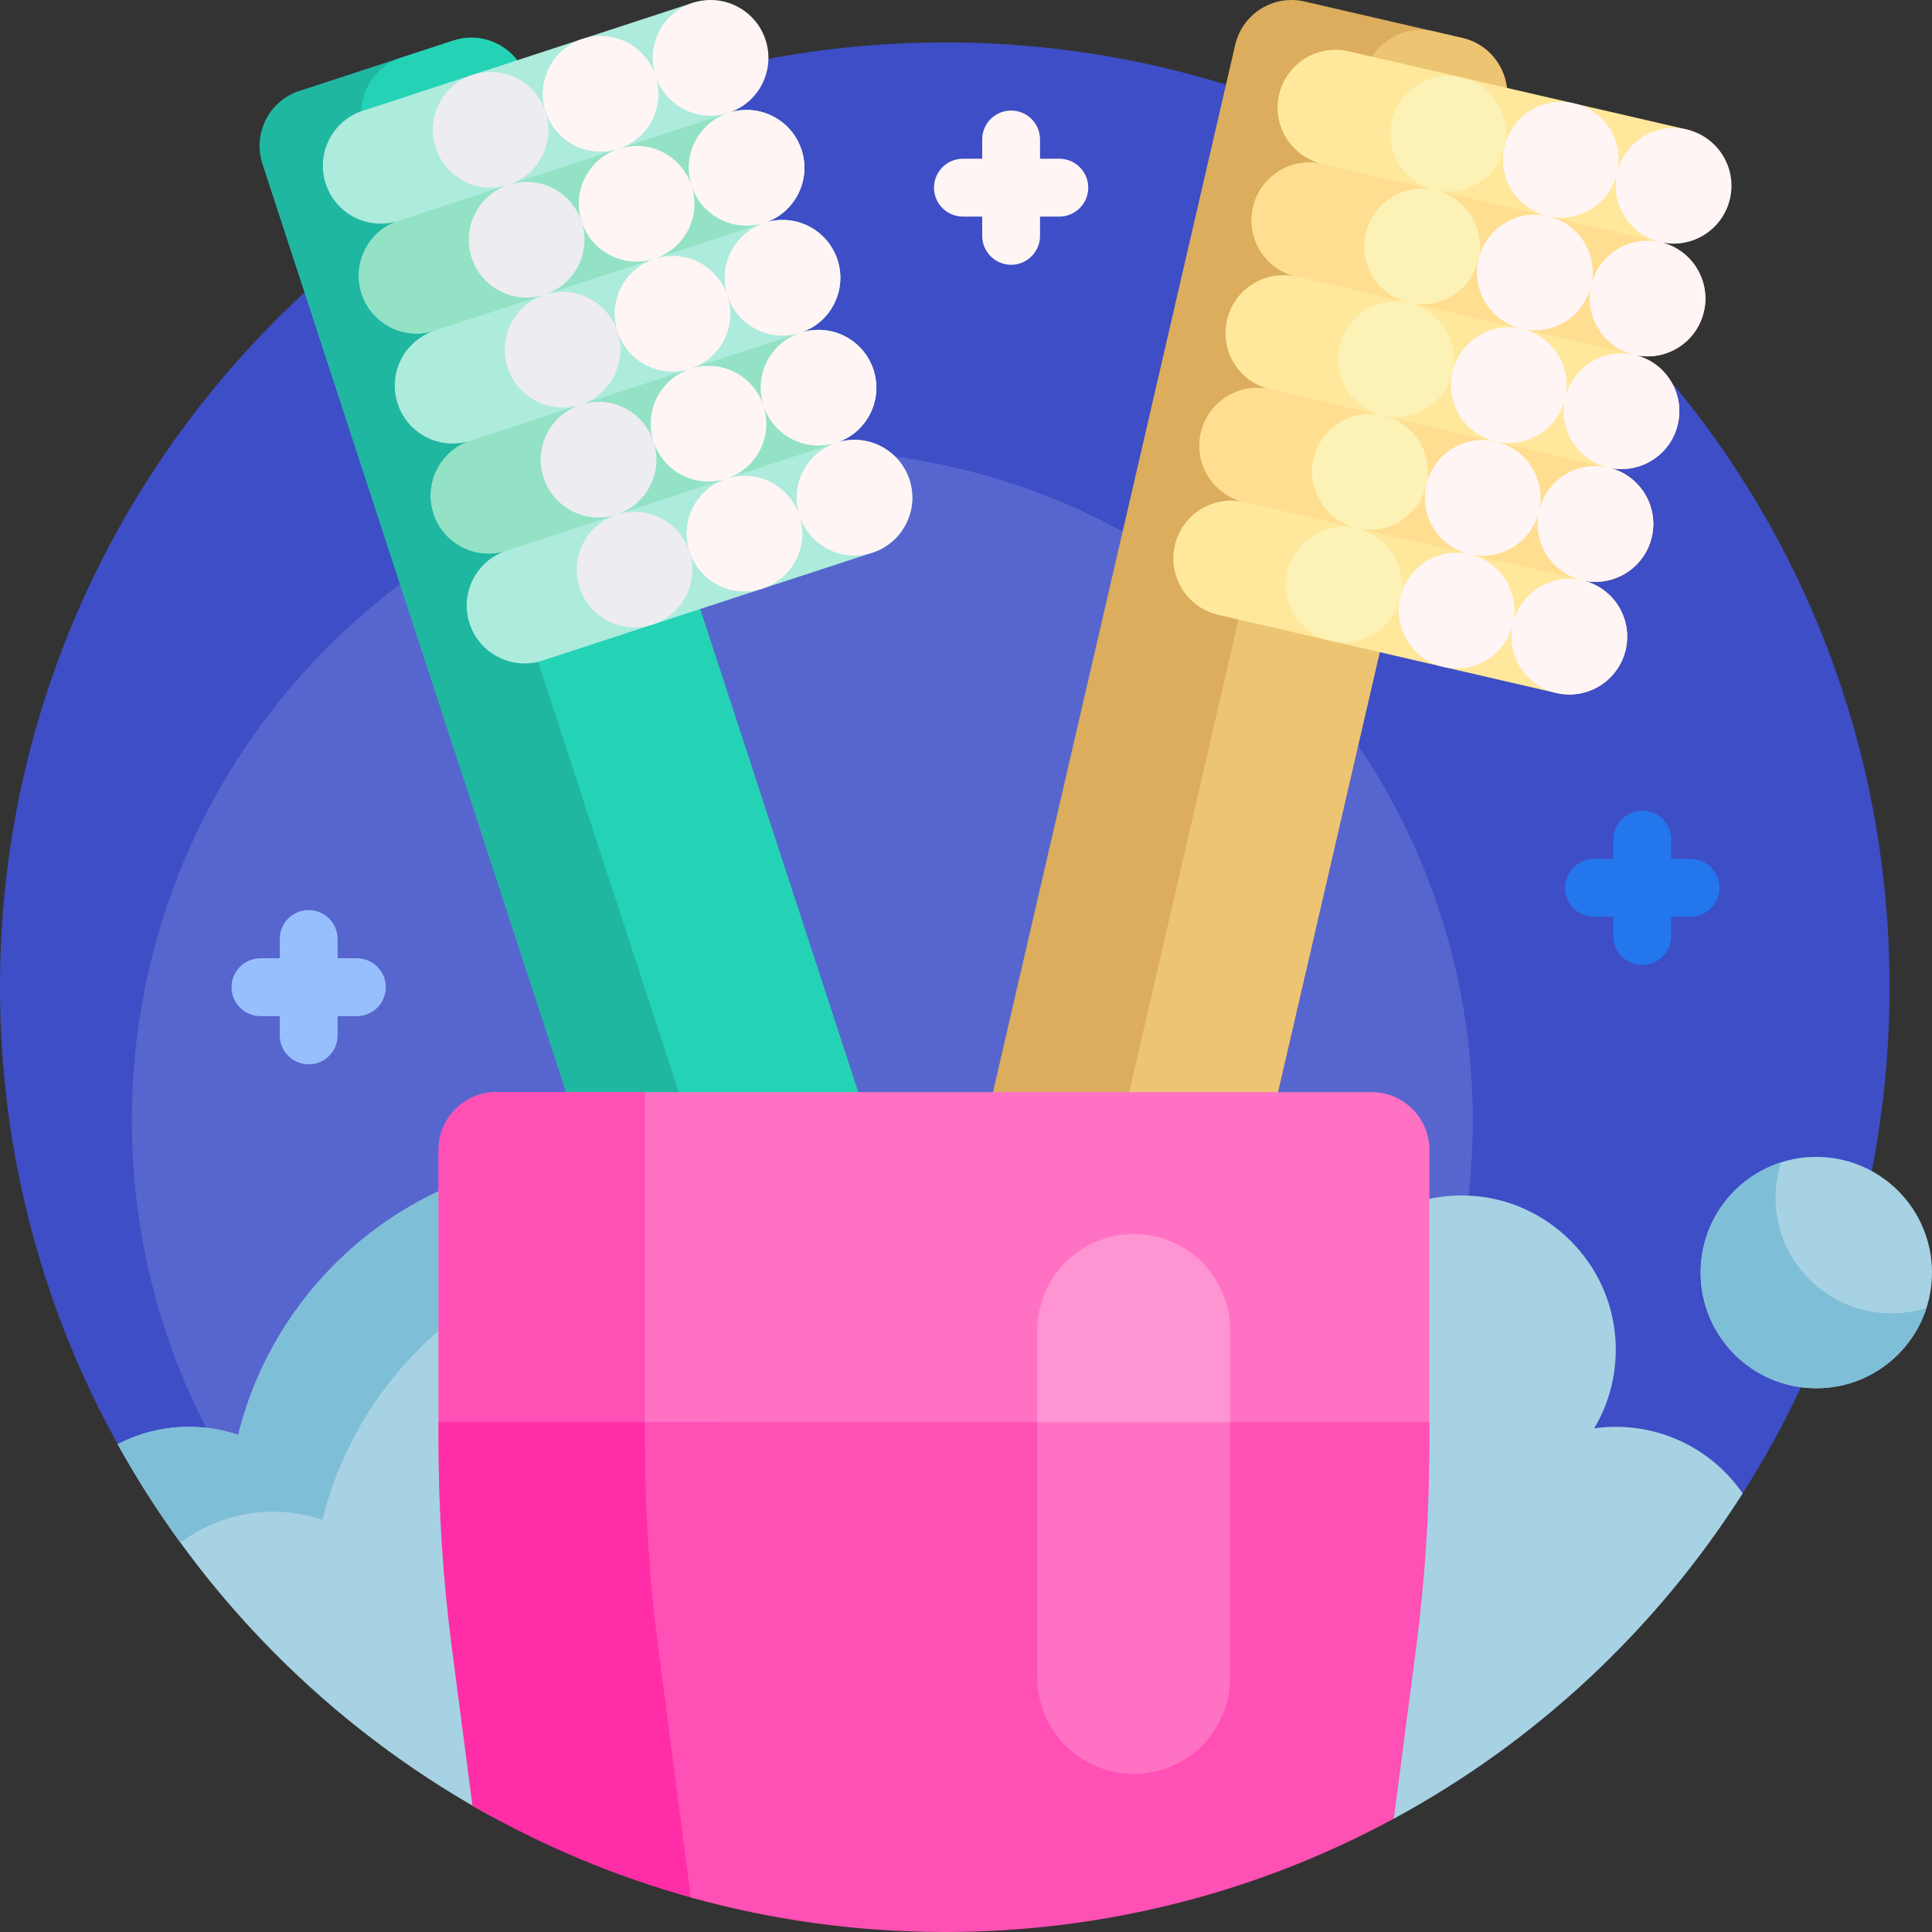 <svg id="Capa_1" enable-background="new 0 0 501 501" height="512" viewBox="0 0 501 501" width="512" xmlns="http://www.w3.org/2000/svg"><rect x="0" y="0" width="501" height="501" fill="#333333" stroke="none"/><g><path d="m434.23 398.209h-364.354c-16.097 0-30.958-8.684-38.819-22.731-19.781-35.345-31.057-76.095-31.057-119.478 0-133.795 107.248-242.541 240.465-244.959 72.597-1.318 138.15 28.717 183.831 77.656.934 1.001-2.151 2.896-1.234 3.913 1.116 1.236 4.863 2.629 5.953 3.888.6.693 2.564.356 3.156 1.056 35.644 42.095 57.304 96.507 57.819 156.288.431 50.002-14.119 96.58-39.432 135.517-3.59 5.523-9.739 8.85-16.328 8.85z" fill="#3d4ec6"/><path d="m381.926 290.588c0 96.023-77.842 173.865-173.865 173.865s-173.864-77.842-173.864-173.865 77.842-173.865 173.865-173.865 173.864 77.842 173.864 173.865z" fill="#5766ce"/><path d="m248.99 393.637c.149 10.611-1.442 20.829-4.506 30.388-15.87 49.513-73.604 71.306-118.974 45.911-39.864-22.313-72.852-55.445-94.988-95.42 5.527-2.885 11.812-4.516 18.478-4.516 4.47 0 8.768.733 12.782 2.086 10.182-41.112 47.136-71.662 91.296-72.082 52.013-.494 95.183 41.623 95.912 93.633zm202.92-6.38c-7.22-10.427-19.267-17.257-32.91-17.257-1.893 0-3.755.132-5.578.386 3.999-6.738 6.077-14.751 5.476-23.284-1.387-19.688-17.316-35.615-37.004-37-23.4-1.646-42.894 16.85-42.894 39.898 0 12.412 5.653 23.503 14.525 30.84-30.918 5.009-54.525 31.828-54.525 64.16 0 .176.001.351.002.526.206 26.041 58.74 28.09 62.446 26.085 36.873-19.957 68.049-49.097 90.462-84.354zm49.09-57.257c0 16.569-13.431 30-30 30s-30-13.431-30-30 13.431-30 30-30 30 13.431 30 30z" fill="#a6d2e3"/><path d="m231.483 340.019c-15.642-11.328-34.872-18.007-55.662-18.007-44.567 0-81.965 30.688-92.218 72.086-4.014-1.353-8.312-2.086-12.782-2.086-9.019 0-17.341 2.985-24.031 8.021-5.926-8.141-11.363-16.662-16.267-25.518 5.526-2.884 11.811-4.515 18.477-4.515 4.47 0 8.768.733 12.782 2.086 10.253-41.397 47.651-72.086 92.218-72.086 31.978 0 60.266 15.8 77.483 40.019zm258.948.55c-16.569 0-30-13.432-30-30 0-3.19.498-6.264 1.421-9.148-12.095 3.868-20.852 15.201-20.852 28.579 0 16.569 13.431 30 30 30 13.378 0 24.711-8.757 28.579-20.852-2.884.922-5.958 1.421-9.148 1.421z" fill="#7fbed7"/><path d="m307.118 321.623-40.92-9.464c-8.071-1.867-13.101-9.923-11.234-17.994l65.346-282.542c1.867-8.071 9.923-13.101 17.994-11.234l40.92 9.464c8.071 1.867 13.101 9.923 11.234 17.994l-65.346 282.542c-1.866 8.071-9.923 13.101-17.994 11.234z" fill="#dbad5c"/><path d="m307.118 321.623-7.394-1.71c-8.071-1.867-13.101-9.923-11.234-17.994l65.346-282.542c1.867-8.071 9.923-13.101 17.994-11.234l7.394 1.71c8.071 1.867 13.101 9.923 11.234 17.994l-65.346 282.542c-1.866 8.071-9.923 13.101-17.994 11.234z" fill="#edc472"/><path d="m430.617 62.795c8.071 1.867 1.311 31.095-6.76 29.229 8.071 1.867 13.101 9.923 11.234 17.994-1.867 8.071-9.923 13.101-17.994 11.234 8.071 1.867 13.101 9.923 11.234 17.994s-9.923 13.101-17.994 11.234c8.071 1.867 13.101 9.923 11.234 17.994s-9.923 13.101-17.994 11.234l-87.685-20.28c-8.071-1.867-13.101-9.923-11.234-17.994s9.923-13.101 17.994-11.234c-8.071-1.867-13.101-9.923-11.234-17.994 1.867-8.071 9.923-13.101 17.994-11.234-8.071-1.867-13.101-9.923-11.234-17.994s9.923-13.101 17.994-11.234c-8.071-1.867-13.101-9.923-11.234-17.994s9.923-13.101 17.994-11.234c-8.071-1.867-13.101-9.923-11.234-17.994s9.923-13.101 17.994-11.234l87.685 20.28c8.071 1.865 1.311 31.094-6.76 29.227z" fill="#ffe89c"/><path d="m428.331 139.246c-1.867 8.071-9.923 13.101-17.994 11.234l-87.685-20.28c-8.071-1.867-13.101-9.923-11.234-17.994s9.923-13.101 17.994-11.234l87.685 20.28c8.071 1.867 13.101 9.923 11.234 17.994zm2.286-76.451-87.685-20.28c-8.071-1.867-16.127 3.163-17.994 11.234s3.163 16.127 11.234 17.994l87.685 20.28c8.071 1.867 16.128-3.163 17.994-11.234 1.867-8.071-3.163-16.127-11.234-17.994z" fill="#ffde91"/><path d="m437.377 33.566c-8.071-1.867-16.128 3.163-17.994 11.234-1.867 8.071 3.163 16.127 11.234 17.994-8.071-1.867-16.127 3.163-17.994 11.234s3.163 16.128 11.234 17.994c-8.071-1.867-16.128 3.163-17.994 11.234-1.867 8.071 3.163 16.128 11.234 17.994-8.071-1.867-16.128 3.163-17.994 11.234 1.867-8.071-3.163-16.127-11.234-17.994 8.071 1.867 16.128-3.163 17.994-11.234 1.867-8.071-3.163-16.127-11.234-17.994s-16.128 3.163-17.994 11.234 3.163 16.128 11.234 17.994c-8.071-1.867-16.127 3.163-17.994 11.234-1.867 8.071 3.163 16.128 11.234 17.994-8.071-1.867-16.128 3.163-17.994 11.234s3.163 16.127 11.234 17.994 16.128-3.163 17.994-11.234c-1.867 8.071 3.163 16.127 11.234 17.994s16.128-3.163 17.994-11.234c1.867-8.071-3.163-16.128-11.234-17.994 8.071 1.867 16.127-3.163 17.994-11.234s-3.163-16.127-11.234-17.994c8.071 1.867 16.128-3.163 17.994-11.234 1.867-8.071-3.163-16.127-11.234-17.994 8.071 1.867 16.128-3.163 17.994-11.234 1.867-8.071-3.163-16.127-11.234-17.994 8.071 1.867 16.128-3.163 17.994-11.234 1.867-8.07-3.163-16.127-11.234-17.994zm-45.034 128.149c1.867-8.071-3.163-16.128-11.234-17.994 8.071 1.867 16.127-3.163 17.994-11.234-1.867 8.071 3.163 16.127 11.234 17.994-8.071-1.867-16.128 3.162-17.994 11.234zm2.285-76.452c-8.071-1.867-13.101-9.923-11.234-17.994s9.923-13.101 17.994-11.234c-8.071-1.867-13.101-9.923-11.234-17.994 1.867-8.071 9.923-13.101 17.994-11.234s13.101 9.923 11.234 17.994-9.923 13.101-17.994 11.234c8.071 1.867 13.101 9.923 11.234 17.994-1.866 8.071-9.923 13.101-17.994 11.234z" fill="#fff5f5"/><path d="m372.16 49.275c-8.071-1.867-13.101-9.923-11.234-17.994 1.867-8.071 9.923-13.101 17.994-11.234 8.071 1.867 13.101 9.923 11.234 17.994-1.867 8.071-9.923 13.101-17.994 11.234zm11.234 17.994c1.867-8.071-3.163-16.128-11.234-17.994-8.071-1.867-16.127 3.163-17.994 11.234-1.867 8.071 3.163 16.127 11.234 17.994 8.071 1.867 16.127-3.163 17.994-11.234zm-6.76 29.229c1.867-8.071-3.163-16.128-11.234-17.994-8.071-1.867-16.127 3.163-17.994 11.234-1.867 8.071 3.163 16.127 11.234 17.994 8.071 1.867 16.127-3.163 17.994-11.234zm-6.76 29.228c1.867-8.071-3.163-16.128-11.234-17.994-8.071-1.867-16.128 3.163-17.994 11.234-1.867 8.071 3.163 16.127 11.234 17.994 8.071 1.867 16.127-3.163 17.994-11.234zm-6.76 29.229c1.867-8.071-3.163-16.128-11.234-17.994-8.071-1.867-16.128 3.163-17.994 11.234-1.867 8.071 3.163 16.127 11.234 17.994 8.071 1.867 16.127-3.163 17.994-11.234z" fill="#fcf2b6"/><path d="m217.05 314.661-39.919 13.058c-7.874 2.576-16.345-1.719-18.92-9.593l-90.159-275.63c-2.576-7.874 1.719-16.345 9.593-18.92l39.919-13.058c7.874-2.576 16.345 1.719 18.92 9.593l90.16 275.629c2.575 7.874-1.72 16.345-9.594 18.921z" fill="#20b7a1"/><path d="m217.05 314.661-13.504 4.417c-7.874 2.576-16.345-1.719-18.92-9.593l-90.159-275.629c-2.576-7.874 1.72-16.345 9.593-18.92l13.504-4.417c7.874-2.576 16.345 1.719 18.92 9.593l90.16 275.629c2.575 7.873-1.72 16.344-9.594 18.92z" fill="#24d3b5"/><path d="m226.234 143.314-85.54 27.981c-7.874 2.575-16.345-1.719-18.92-9.593-2.576-7.874 1.72-16.344 9.593-18.92-7.874 2.576-16.345-1.719-18.92-9.593-2.576-7.874 1.72-16.344 9.593-18.92-7.874 2.575-16.345-1.72-18.92-9.593-2.576-7.874 1.719-16.345 9.593-18.92-7.874 2.575-16.345-1.719-18.92-9.593s1.719-16.344 9.593-18.92c-7.874 2.576-16.344-1.719-18.92-9.593-2.576-7.874 1.719-16.344 9.593-18.92l85.541-27.983c7.874-2.575 17.201 25.938 9.327 28.513 7.874-2.575 16.345 1.719 18.92 9.593 2.576 7.874-1.719 16.344-9.593 18.92 7.874-2.576 16.345 1.719 18.92 9.593 2.576 7.874-1.72 16.344-9.593 18.92 7.874-2.575 16.345 1.719 18.92 9.593 2.576 7.874-1.719 16.344-9.593 18.92 7.874-2.576 16.345 1.719 18.92 9.593 2.575 7.876-1.72 16.347-9.594 18.922z" fill="#adebdc"/><path d="m112.714 85.755c-7.874 2.575-16.345-1.719-18.92-9.593s1.719-16.344 9.593-18.92l85.54-27.98c7.874-2.576 16.345 1.719 18.92 9.593 2.576 7.874-1.719 16.344-9.593 18.92zm113.787 10.126c-2.576-7.874-11.046-12.169-18.92-9.593l-85.54 27.981c-7.874 2.576-12.169 11.046-9.593 18.92s11.046 12.169 18.92 9.593l85.54-27.981c7.873-2.576 12.168-11.047 9.593-18.92z" fill="#93e2c6"/><path d="m170.007 19.668c-2.576-7.874 1.719-16.344 9.593-18.92 7.874-2.575 16.345 1.719 18.92 9.593 2.576 7.874-1.719 16.345-9.593 18.92 7.874-2.576 16.345 1.719 18.92 9.593 2.576 7.874-1.719 16.344-9.593 18.92s-16.345-1.719-18.92-9.593c-2.576-7.874 1.719-16.345 9.593-18.92-7.874 2.575-16.345-1.72-18.92-9.593zm65.821 104.726c-2.576-7.874-11.046-12.169-18.92-9.593 7.874-2.576 12.169-11.046 9.593-18.92-2.576-7.874-11.046-12.169-18.92-9.593s-12.169 11.046-9.593 18.92 11.046 12.169 18.92 9.593c-7.874 2.575-12.169 11.046-9.593 18.92s11.046 12.169 18.92 9.593c7.873-2.575 12.168-11.046 9.593-18.92zm-37.841-19.186c-2.576-7.874-11.046-12.169-18.92-9.593 7.874-2.576 12.169-11.046 9.593-18.92 2.576 7.874 11.046 12.169 18.92 9.593s12.169-11.046 9.593-18.92c-2.576-7.874-11.046-12.169-18.92-9.593s-12.169 11.046-9.593 18.92c-2.576-7.874-11.046-12.169-18.92-9.593 7.874-2.575 12.169-11.046 9.593-18.92s-11.046-12.169-18.92-9.593c7.874-2.576 12.169-11.046 9.593-18.92s-11.046-12.169-18.92-9.593-12.169 11.046-9.593 18.92c2.576 7.874 11.046 12.169 18.92 9.593-7.874 2.575-12.169 11.046-9.593 18.92 2.576 7.874 11.046 12.169 18.92 9.593-7.874 2.576-12.169 11.046-9.593 18.92 2.576 7.874 11.046 12.169 18.92 9.593-7.874 2.575-12.169 11.046-9.593 18.92s11.046 12.169 18.92 9.593 12.169-11.047 9.593-18.92zm-9.593 18.92c-7.874 2.576-12.169 11.046-9.593 18.92 2.576 7.874 11.046 12.169 18.92 9.593s12.169-11.046 9.593-18.92c-2.575-7.874-11.046-12.169-18.92-9.593z" fill="#fff5f5"/><path d="m131.9 47.914c-7.874 2.576-16.345-1.719-18.92-9.593-2.576-7.874 1.719-16.345 9.593-18.92 7.874-2.576 16.345 1.719 18.92 9.593 2.576 7.874-1.719 16.345-9.593 18.92zm18.92 9.594c-2.576-7.874-11.046-12.169-18.92-9.593s-12.169 11.046-9.593 18.92c2.576 7.874 11.046 12.169 18.92 9.593s12.169-11.047 9.593-18.92zm27.981 85.54c-2.576-7.874-11.046-12.169-18.92-9.593 7.874-2.575 12.169-11.046 9.593-18.92s-11.046-12.169-18.92-9.593c7.874-2.576 12.169-11.046 9.593-18.92-2.576-7.874-11.046-12.169-18.92-9.593s-12.169 11.046-9.593 18.92c2.576 7.874 11.046 12.169 18.92 9.593-7.874 2.575-12.169 11.046-9.593 18.92s11.046 12.169 18.92 9.593c-7.874 2.576-12.169 11.046-9.593 18.92 2.576 7.874 11.046 12.169 18.92 9.593 7.873-2.576 12.168-11.047 9.593-18.92z" fill="#ececf1"/><path d="m114.124 391.943c-.258-5.959-.387-11.924-.387-17.891v-75.852c0-8.284 6.716-15 15-15h226.926c8.284 0 15 6.716 15 15v71.758c0 7.333-.17 14.663-.507 21.985z" fill="#ff72c3"/><path d="m114.262 391.943c-.349-7.519-.525-15.046-.525-22.577v-71.166c0-8.284 6.716-15 15-15h38.526v108.743z" fill="#ff50b5"/><path d="m179.892 492.254c-20.304-5.583-39.552-13.712-57.381-24.024l-5.351-41.021c-2.28-17.482-3.424-35.093-3.424-52.722v-5.644h73.711v8.931c0 27.902 1.81 55.774 5.419 83.442l2.315 17.746c1.125 8.621-6.905 15.597-15.289 13.292z" fill="#ff2ea6"/><path d="m167.263 368.842h203.4v5.643c0 17.63-1.144 35.241-3.424 52.723l-5.792 44.402c-34.635 18.746-74.298 29.39-116.447 29.39-22.815 0-44.901-3.119-65.856-8.952l-8.457-64.839c-2.28-17.482-3.424-35.093-3.424-52.723z" fill="#ff50b5"/><path d="m294 460c-13.807 0-25-11.193-25-25v-90c0-13.807 11.193-25 25-25 13.807 0 25 11.193 25 25v90c0 13.807-11.193 25-25 25z" fill="#ff72c3"/><path d="m319 368.842h-50v-23.842c0-13.807 11.193-25 25-25 13.807 0 25 11.193 25 25z" fill="#ff94d2"/><path d="m282.2 48.662c0 4.142-3.358 7.5-7.5 7.5h-5v5c0 4.142-3.358 7.5-7.5 7.5s-7.5-3.358-7.5-7.5v-5h-5c-4.142 0-7.5-3.358-7.5-7.5s3.358-7.5 7.5-7.5h5v-5c0-4.142 3.358-7.5 7.5-7.5s7.5 3.358 7.5 7.5v5h5c4.142 0 7.5 3.358 7.5 7.5z" fill="#fff5f5"/><path d="m100.045 256c0 4.142-3.358 7.5-7.5 7.5h-5v5c0 4.142-3.358 7.5-7.5 7.5s-7.5-3.358-7.5-7.5v-5h-5c-4.142 0-7.5-3.358-7.5-7.5s3.358-7.5 7.5-7.5h5v-5c0-4.142 3.358-7.5 7.5-7.5s7.5 3.358 7.5 7.5v5h5c4.142 0 7.5 3.358 7.5 7.5z" fill="#97bffd"/><path d="m445.863 230.23c0 4.142-3.358 7.5-7.5 7.5h-5v5c0 4.142-3.358 7.5-7.5 7.5s-7.5-3.358-7.5-7.5v-5h-5c-4.142 0-7.5-3.358-7.5-7.5s3.358-7.5 7.5-7.5h5v-5c0-4.142 3.358-7.5 7.5-7.5s7.5 3.358 7.5 7.5v5h5c4.142 0 7.5 3.358 7.5 7.5z" fill="#2476ed"/></g></svg>